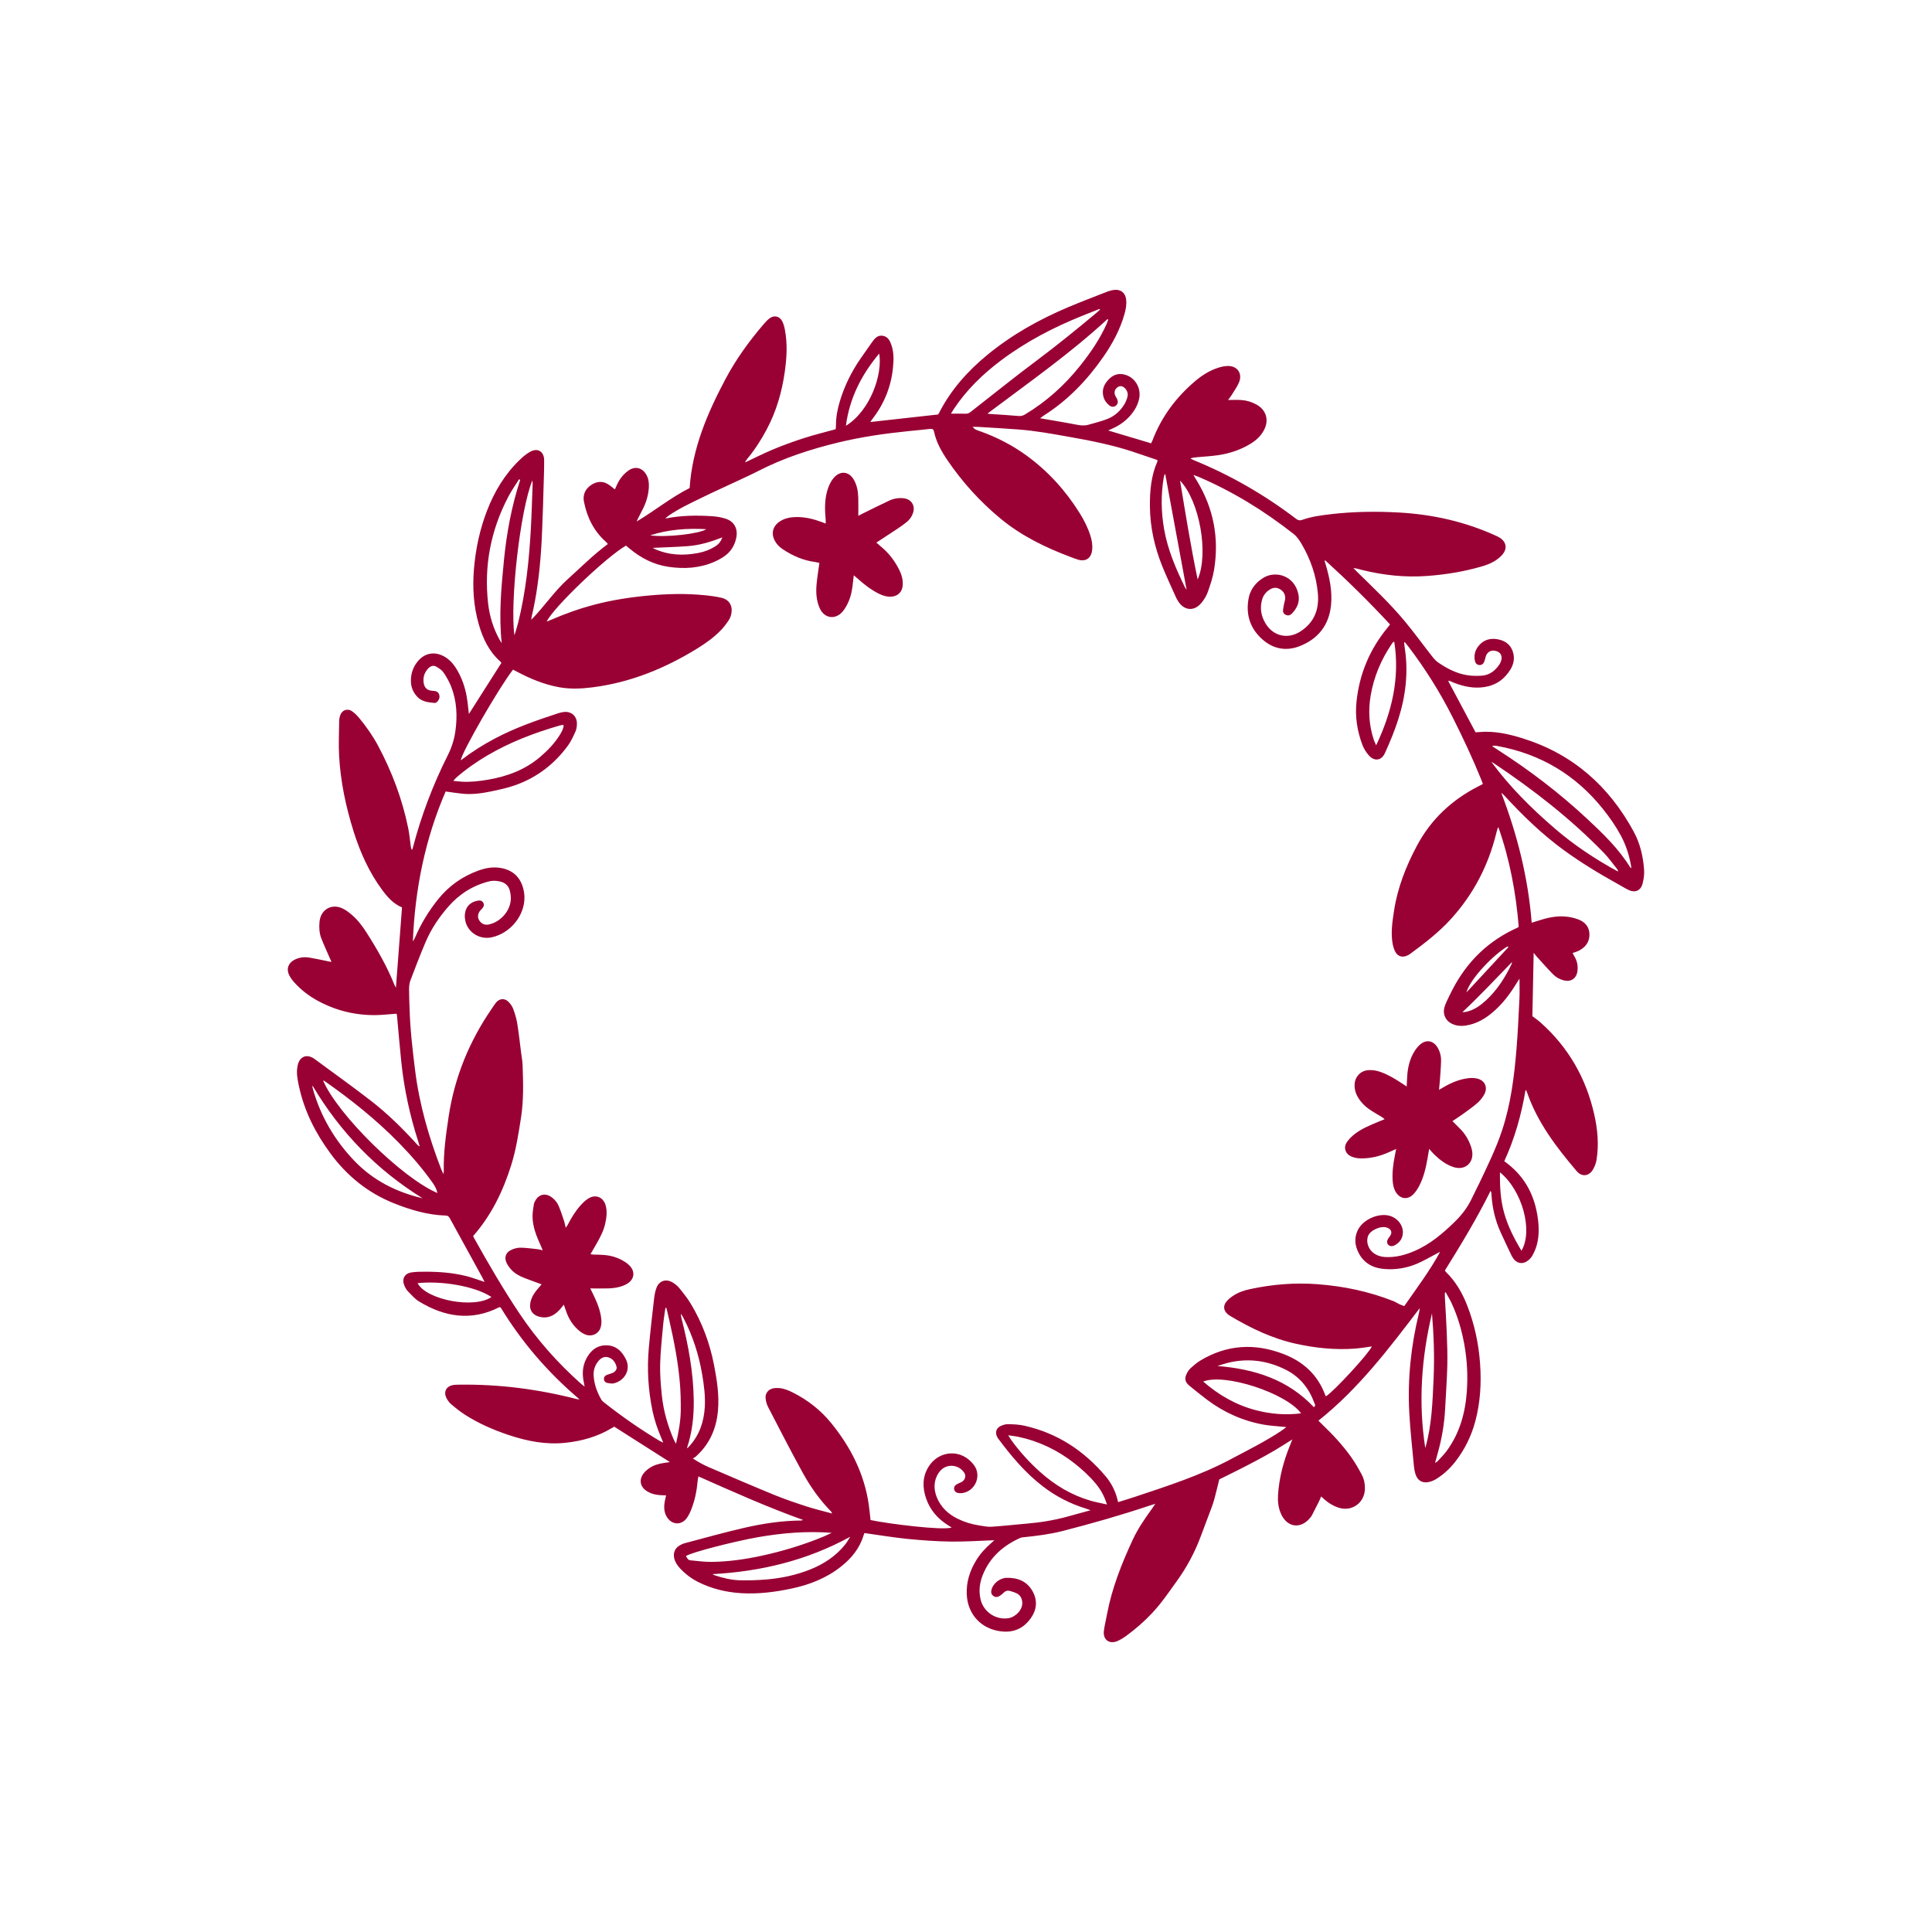 <?xml version="1.0" encoding="iso-8859-1"?>
<!-- Generator: Adobe Illustrator 21.1.0, SVG Export Plug-In . SVG Version: 6.00 Build 0)  -->
<svg version="1.1" id="Calque_1" xmlns="http://www.w3.org/2000/svg" xmlns:xlink="http://www.w3.org/1999/xlink" x="0px" y="0px"
	 width="432px" height="432px" viewBox="0 0 432 432" enable-background="new 0 0 432 432" xml:space="preserve">
<g>
	<path fill="#990033" d="M89.892,202.891c-1.925-0.788-3.229-2.267-4.424-3.882c-2.95-3.984-4.938-8.433-6.413-13.136
		c-1.728-5.509-2.918-11.129-3.23-16.898c-0.14-2.594-0.009-5.204,0.018-7.806c0.004-0.371,0.081-0.753,0.187-1.11
		c0.371-1.251,1.592-1.755,2.676-1.03c0.614,0.411,1.153,0.972,1.629,1.546c1.597,1.93,3.034,3.979,4.215,6.191
		c3.113,5.833,5.415,11.969,6.734,18.456c0.272,1.338,0.386,2.708,0.574,4.064c0.036,0.257,0.077,0.513,0.268,0.78
		c0.072-0.201,0.16-0.399,0.214-0.605c1.87-7.11,4.456-13.954,7.757-20.518c0.874-1.738,1.46-3.518,1.729-5.438
		c0.479-3.418,0.319-6.773-0.951-10.004c-0.434-1.103-1.037-2.161-1.706-3.142c-0.365-0.535-0.992-0.925-1.567-1.272
		c-0.63-0.381-1.272-0.205-1.78,0.309c-0.96,0.971-1.323,2.156-1.052,3.486c0.214,1.052,0.901,1.548,2.068,1.591
		c0.59,0.022,1.102,0.171,1.332,0.762c0.234,0.6,0.066,1.157-0.357,1.614c-0.152,0.164-0.412,0.351-0.604,0.333
		c-1.385-0.135-2.783-0.229-3.853-1.332c-0.985-1.016-1.471-2.225-1.477-3.612c-0.008-1.666,0.518-3.167,1.605-4.445
		c1.494-1.755,3.604-2.155,5.653-1.102c1.327,0.683,2.261,1.756,3.01,3.012c1.136,1.905,1.854,3.969,2.225,6.145
		c0.216,1.268,0.324,2.554,0.476,3.799c2.402-3.776,4.816-7.572,7.267-11.427c-0.072-0.09-0.161-0.235-0.282-0.343
		c-2.5-2.224-3.865-5.119-4.767-8.251c-1.159-4.024-1.433-8.139-1.094-12.308c0.368-4.534,1.31-8.939,2.95-13.18
		c1.648-4.265,3.973-8.117,7.287-11.311c0.685-0.661,1.435-1.292,2.253-1.77c1.716-1.003,3.201-0.149,3.213,1.845
		c0.013,2.122-0.087,4.245-0.142,6.367c-0.034,1.335-0.062,2.671-0.116,4.006c-0.136,3.352-0.206,6.71-0.447,10.055
		c-0.354,4.918-0.96,9.809-2.101,14.618c-0.036,0.151-0.039,0.31-0.079,0.642c2.924-2.988,5.145-6.364,8.129-9.058
		c2.947-2.661,5.753-5.48,9.003-7.892c-0.166-0.187-0.28-0.345-0.423-0.471c-2.729-2.416-4.244-5.513-4.93-9.025
		c-0.273-1.397,0.234-2.672,1.4-3.543c1.103-0.823,2.372-1.144,3.67-0.509c0.656,0.32,1.205,0.861,1.857,1.343
		c0.114-0.258,0.251-0.561,0.382-0.866c0.566-1.318,1.399-2.432,2.554-3.288c1.509-1.118,3.154-0.767,4.088,0.86
		c0.477,0.83,0.61,1.738,0.572,2.676c-0.066,1.63-0.485,3.177-1.179,4.647c-0.38,0.804-0.81,1.585-1.212,2.379
		c-0.1,0.198-0.181,0.406-0.342,0.769c4.15-2.48,7.769-5.437,11.849-7.485c0.585-8.856,3.955-16.71,8.003-24.344
		c2.339-4.411,5.244-8.428,8.481-12.212c0.421-0.492,0.861-0.99,1.373-1.379c1.033-0.786,2.267-0.507,2.853,0.655
		c0.287,0.57,0.46,1.216,0.582,1.848c0.612,3.167,0.423,6.338-0.029,9.504c-0.639,4.474-1.877,8.759-4.004,12.771
		c-1.24,2.339-2.661,4.551-4.346,6.593c-0.195,0.237-0.385,0.478-0.513,0.836c2.138-0.998,4.243-2.073,6.421-2.974
		c2.243-0.928,4.533-1.757,6.845-2.497c2.277-0.73,4.608-1.294,6.986-1.951c0.023-0.284,0.067-0.58,0.067-0.876
		c0.001-1.796,0.322-3.538,0.832-5.256c1.044-3.512,2.639-6.753,4.727-9.757c0.841-1.209,1.682-2.418,2.537-3.618
		c0.594-0.833,1.267-1.609,2.432-1.378c1.119,0.222,1.561,1.132,1.888,2.105c0.572,1.701,0.497,3.443,0.313,5.188
		c-0.451,4.267-2.051,8.066-4.68,11.444c-0.102,0.131-0.193,0.269-0.382,0.535c5.137-0.57,10.134-1.125,15.161-1.683
		c0.061-0.091,0.149-0.197,0.209-0.317c2.625-5.159,6.378-9.373,10.823-13.024c5.474-4.496,11.58-7.915,18.08-10.657
		c2.838-1.197,5.716-2.299,8.587-3.416c0.568-0.221,1.179-0.392,1.783-0.451c1.401-0.135,2.373,0.683,2.562,2.076
		c0.155,1.143-0.053,2.252-0.363,3.345c-0.993,3.501-2.704,6.653-4.77,9.618c-3.62,5.197-7.939,9.69-13.324,13.094
		c-0.22,0.139-0.419,0.313-0.765,0.575c1.337,0.228,2.506,0.422,3.673,0.627c1.517,0.267,3.035,0.528,4.546,0.821
		c0.852,0.165,1.702,0.247,2.541,0.012c1.414-0.397,2.849-0.752,4.215-1.28c1.637-0.632,2.93-1.766,3.847-3.274
		c0.298-0.49,0.523-1.042,0.683-1.594c0.178-0.611,0.082-1.224-0.309-1.761c-0.532-0.731-1.255-0.935-1.851-0.519
		c-0.715,0.498-0.898,1.293-0.476,2.043c0.151,0.268,0.323,0.532,0.42,0.819c0.166,0.495,0.068,0.952-0.358,1.295
		c-0.393,0.317-0.973,0.32-1.426-0.04c-0.658-0.523-1.148-1.193-1.358-2.011c-0.413-1.603,0.223-2.901,1.336-3.982
		c1.111-1.079,2.457-1.323,3.898-0.766c2.004,0.773,3.175,2.953,2.79,5.07c-0.285,1.569-1.065,2.879-2.109,4.046
		c-1.066,1.19-2.342,2.099-3.803,2.748c-0.3,0.133-0.598,0.273-1.042,0.477c3.287,0.982,6.408,1.914,9.594,2.866
		c0.093-0.186,0.214-0.381,0.294-0.593c1.988-5.244,5.22-9.603,9.463-13.228c1.571-1.342,3.3-2.46,5.292-3.085
		c0.677-0.212,1.4-0.371,2.105-0.383c2.101-0.038,3.314,1.643,2.533,3.603c-0.412,1.034-1.107,1.956-1.691,2.919
		c-0.191,0.315-0.433,0.6-0.784,1.08c1.106,0,2.041-0.052,2.967,0.013c1.206,0.084,2.357,0.43,3.417,1.026
		c2.146,1.208,2.809,3.432,1.681,5.632c-0.71,1.385-1.822,2.387-3.135,3.177c-2.202,1.325-4.604,2.115-7.13,2.49
		c-1.587,0.236-3.197,0.315-4.797,0.464c-0.471,0.044-0.943,0.087-1.438,0.277c0.262,0.129,0.517,0.275,0.787,0.385
		c8.193,3.353,15.799,7.731,22.838,13.096c0.442,0.337,0.808,0.454,1.389,0.248c2.043-0.724,4.184-1.012,6.329-1.264
		c5.084-0.596,10.191-0.664,15.285-0.381c7.545,0.418,14.835,2.053,21.741,5.209c0.341,0.156,0.684,0.324,0.991,0.538
		c1.253,0.87,1.503,2.269,0.567,3.482c-0.39,0.505-0.902,0.939-1.423,1.316c-1.037,0.749-2.226,1.192-3.451,1.544
		c-3.962,1.139-7.997,1.8-12.114,2.098c-4.903,0.355-9.703-0.149-14.453-1.319c-0.658-0.162-1.301-0.382-2.039-0.455
		c0.247,0.253,0.49,0.509,0.742,0.757c3.689,3.627,7.468,7.172,10.775,11.159c2.097,2.528,4.025,5.197,6.053,7.783
		c0.416,0.531,0.877,1.071,1.427,1.443c1.968,1.333,4.066,2.443,6.442,2.817c1.103,0.174,2.256,0.201,3.37,0.105
		c1.674-0.144,2.911-1.11,3.839-2.477c0.152-0.224,0.275-0.477,0.364-0.732c0.387-1.113-0.011-1.97-1.041-2.284
		c-1.094-0.333-2.026,0.134-2.355,1.189c-0.122,0.391-0.191,0.802-0.342,1.181c-0.192,0.482-0.554,0.786-1.109,0.747
		c-0.561-0.04-0.859-0.401-0.973-0.91c-0.264-1.173-0.006-2.273,0.695-3.212c1.118-1.499,2.7-1.968,4.476-1.619
		c1.787,0.351,3.043,1.39,3.435,3.25c0.251,1.189,0.01,2.337-0.598,3.366c-1.326,2.246-3.254,3.643-5.875,4.051
		c-2.382,0.371-4.629-0.11-6.83-0.962c-0.381-0.147-0.753-0.319-1.113-0.473c-0.053,0.037-0.086,0.051-0.105,0.076
		c-0.016,0.022-0.028,0.064-0.018,0.084c2.009,3.773,4.019,7.546,6.071,11.395c0.179-0.011,0.445-0.021,0.709-0.046
		c3.413-0.321,6.681,0.409,9.897,1.419c11.133,3.494,19.214,10.643,24.739,20.803c1.461,2.687,2.15,5.626,2.344,8.659
		c0.064,1.004-0.094,2.06-0.355,3.037c-0.416,1.555-1.68,2.075-3.13,1.377c-0.831-0.4-1.615-0.898-2.423-1.347
		c-4.165-2.314-8.236-4.771-12.089-7.587c-4.809-3.514-9.063-7.626-13.087-11.993c-0.252-0.273-0.506-0.544-0.852-0.774
		c3.573,9.329,6.001,18.91,6.799,29.031c0.492-0.15,0.904-0.266,1.309-0.401c2.095-0.698,4.229-1.201,6.451-0.96
		c0.907,0.098,1.828,0.306,2.679,0.632c1.485,0.567,2.442,1.623,2.476,3.313c0.034,1.745-0.891,2.893-2.359,3.665
		c-0.419,0.22-0.891,0.338-1.412,0.53c0.171,0.313,0.324,0.608,0.49,0.895c0.57,0.989,0.74,2.056,0.591,3.174
		c-0.216,1.621-1.441,2.437-3.022,2.049c-0.96-0.236-1.799-0.724-2.47-1.41c-1.267-1.294-2.462-2.661-3.682-4.001
		c-0.177-0.194-0.33-0.41-0.608-0.758c-0.1,4.877-0.195,9.576-0.289,14.167c0.643,0.494,1.264,0.911,1.818,1.404
		c6.237,5.558,10.193,12.454,12.02,20.588c0.749,3.334,1.056,6.699,0.518,10.091c-0.125,0.79-0.431,1.602-0.85,2.283
		c-0.904,1.466-2.486,1.595-3.604,0.279c-4.536-5.346-8.781-10.884-11.1-17.63c-0.063-0.184-0.154-0.359-0.319-0.543
		c-0.936,5.542-2.432,10.901-4.769,15.96c4.239,3.003,6.562,7.054,7.388,11.997c0.374,2.239,0.491,4.504-0.111,6.726
		c-0.23,0.848-0.594,1.68-1.027,2.445c-0.274,0.484-0.736,0.914-1.208,1.225c-1.016,0.667-2.169,0.436-2.924-0.518
		c-0.231-0.292-0.421-0.627-0.581-0.965c-0.808-1.701-1.621-3.4-2.394-5.117c-1.164-2.587-1.801-5.309-1.987-8.139
		c-0.018-0.272-0.047-0.544-0.076-0.816c-0.003-0.025-0.047-0.046-0.168-0.157c-3.039,6.146-6.586,11.965-10.191,17.765
		c0.113,0.15,0.181,0.268,0.274,0.36c2.148,2.099,3.613,4.628,4.698,7.402c1.646,4.209,2.585,8.566,2.902,13.077
		c0.308,4.374,0.06,8.688-1.087,12.929c-0.887,3.277-2.356,6.274-4.446,8.958c-1.168,1.5-2.541,2.789-4.143,3.805
		c-0.591,0.375-1.285,0.686-1.969,0.794c-1.405,0.222-2.382-0.456-2.807-1.822c-0.171-0.551-0.283-1.132-0.335-1.708
		c-0.369-4.02-0.83-8.036-1.045-12.066c-0.398-7.465,0.372-14.837,2.137-22.103c0.095-0.393,0.176-0.789,0.201-1.22
		c-6.845,8.992-13.652,17.999-22.654,25.159c0.359,0.36,0.66,0.675,0.976,0.976c2.312,2.203,4.47,4.549,6.327,7.146
		c0.892,1.247,1.658,2.593,2.382,3.947c0.518,0.97,0.737,2.056,0.711,3.177c-0.072,3.15-2.951,5.2-5.934,4.201
		c-1.148-0.385-2.176-0.999-3.083-1.805c-0.227-0.202-0.452-0.407-0.77-0.694c-0.173,0.404-0.3,0.743-0.46,1.065
		c-0.534,1.07-1.078,2.135-1.625,3.198c-0.078,0.151-0.192,0.283-0.298,0.418c-2.129,2.723-5.274,2.308-6.633-0.882
		c-0.548-1.285-0.713-2.653-0.632-4.026c0.233-3.934,1.249-7.69,2.734-11.327c0.128-0.313,0.25-0.628,0.477-1.198
		c-1.48,0.922-2.744,1.744-4.043,2.507c-1.358,0.797-2.741,1.552-4.13,2.296c-1.358,0.728-2.731,1.427-4.106,2.122
		c-1.372,0.694-2.755,1.367-4.061,2.013c-0.384,1.541-0.73,3.004-1.117,4.455c-0.185,0.693-0.431,1.372-0.681,2.045
		c-0.775,2.084-1.573,4.159-2.348,6.242c-1.321,3.552-3.09,6.859-5.304,9.937c-1.761,2.447-3.447,4.947-5.513,7.159
		c-1.783,1.91-3.75,3.612-5.852,5.156c-0.603,0.443-1.258,0.843-1.942,1.144c-1.823,0.802-3.292-0.287-3.044-2.273
		c0.152-1.22,0.458-2.42,0.683-3.631c1.092-5.87,3.273-11.367,5.771-16.75c1.173-2.527,2.766-4.804,4.389-7.057
		c0.178-0.247,0.342-0.504,0.659-0.971c-0.554,0.174-0.897,0.275-1.236,0.389c-6.46,2.169-13.009,4.033-19.609,5.722
		c-2.761,0.707-5.58,1.046-8.406,1.348c-0.337,0.036-0.697,0.059-0.998,0.194c-3.796,1.71-6.742,4.3-8.326,8.235
		c-0.717,1.782-0.954,3.631-0.49,5.537c0.677,2.778,3.393,4.596,6.221,4.159c1.517-0.235,3.304-1.881,3.08-3.676
		c-0.101-0.808-0.431-1.46-1.147-1.833c-0.509-0.265-1.071-0.448-1.629-0.595c-0.525-0.138-1.004,0.012-1.405,0.422
		c-0.26,0.266-0.556,0.51-0.872,0.707c-0.471,0.293-0.98,0.337-1.44-0.03c-0.454-0.362-0.519-0.84-0.375-1.39
		c0.346-1.328,1.808-2.59,3.347-2.634c2.447-0.07,4.563,0.747,5.815,2.967c1.212,2.148,0.954,4.3-0.519,6.261
		c-1.903,2.533-4.488,3.231-7.486,2.574c-3.927-0.861-6.49-3.984-6.69-8.055c-0.138-2.803,0.69-5.339,2.134-7.699
		c0.902-1.474,2.071-2.723,3.37-3.853c0.176-0.153,0.347-0.313,0.669-0.604c-3.364,0.117-6.55,0.352-9.732,0.305
		c-3.246-0.048-6.497-0.277-9.728-0.602c-3.192-0.32-6.363-0.859-9.591-1.308c-0.066,0.169-0.137,0.32-0.184,0.477
		c-0.866,2.903-2.672,5.123-5.005,6.983c-3.292,2.625-7.087,4.107-11.156,4.966c-3.697,0.78-7.432,1.246-11.217,1.019
		c-3.346-0.201-6.564-0.973-9.578-2.476c-1.546-0.771-2.907-1.807-4.088-3.07c-0.591-0.632-1.073-1.329-1.289-2.188
		c-0.301-1.202,0.097-2.28,1.15-2.919c0.376-0.228,0.794-0.417,1.219-0.529c4.401-1.16,8.784-2.399,13.217-3.418
		c4.204-0.967,8.474-1.609,12.809-1.649c0.121-0.001,0.242-0.035,0.375-0.135c-7.929-2.83-15.583-6.272-23.388-9.729
		c-0.062,0.391-0.138,0.739-0.17,1.091c-0.201,2.229-0.643,4.405-1.49,6.48c-0.269,0.659-0.598,1.323-1.037,1.876
		c-1.167,1.472-3.095,1.385-4.194-0.141c-0.797-1.107-0.854-2.355-0.634-3.642c0.074-0.433,0.184-0.861,0.304-1.415
		c-0.433-0.017-0.793-0.031-1.154-0.045c-1.078-0.043-2.105-0.286-3.037-0.84c-1.587-0.944-1.953-2.537-0.852-4.013
		c0.397-0.532,0.957-0.982,1.525-1.339c0.998-0.627,2.14-0.894,3.303-1.052c0.328-0.044,0.655-0.096,1.071-0.157
		c-4.181-2.66-8.264-5.257-12.443-7.915c-0.12,0.067-0.356,0.191-0.585,0.328c-3.171,1.903-6.629,2.877-10.286,3.268
		c-4.423,0.473-8.654-0.361-12.813-1.76c-3.42-1.15-6.712-2.588-9.75-4.546c-1.088-0.701-2.109-1.521-3.089-2.369
		c-0.451-0.39-0.82-0.936-1.071-1.483c-0.563-1.232,0.008-2.379,1.325-2.699c0.556-0.135,1.153-0.13,1.732-0.137
		c8.853-0.108,17.555,1.011,26.123,3.224c0.128,0.033,0.265,0.03,0.658,0.07c-7.113-6.03-12.967-12.854-17.653-20.568
		c-0.173-0.027-0.253-0.067-0.301-0.042c-6.239,3.162-12.202,2.209-17.943-1.288c-0.943-0.574-1.705-1.468-2.489-2.273
		c-0.348-0.357-0.604-0.837-0.799-1.305c-0.598-1.432,0.037-2.671,1.565-2.911c1.04-0.164,2.113-0.159,3.172-0.161
		c3.09-0.005,6.16,0.239,9.168,0.988c1.027,0.256,2.024,0.631,3.034,0.954c0.279,0.089,0.555,0.188,1.008,0.343
		c-0.221-0.435-0.346-0.701-0.487-0.958c-2.405-4.382-4.814-8.762-7.214-13.147c-0.22-0.403-0.407-0.719-0.974-0.736
		c-4.06-0.124-7.898-1.263-11.627-2.758c-5.774-2.314-10.438-6.087-14.126-11.079c-3.354-4.541-5.876-9.479-7.07-15.035
		c-0.316-1.47-0.632-2.951-0.343-4.472c0.051-0.268,0.103-0.54,0.198-0.793c0.521-1.39,1.748-1.871,3.072-1.211
		c0.183,0.091,0.361,0.199,0.525,0.321c4.216,3.111,8.488,6.151,12.628,9.36c3.741,2.9,7.119,6.218,10.294,9.734
		c0.159,0.176,0.31,0.359,0.607,0.457c-0.1-0.344-0.191-0.691-0.301-1.032c-1.866-5.784-3.16-11.694-3.796-17.738
		c-0.368-3.504-0.653-7.017-0.977-10.525c-0.009-0.098-0.05-0.193-0.099-0.372c-0.871,0.072-1.745,0.142-2.618,0.216
		c-5.221,0.44-10.159-0.531-14.792-2.988c-2.076-1.101-3.925-2.508-5.492-4.264c-0.429-0.48-0.826-1.017-1.11-1.591
		c-0.667-1.349-0.209-2.683,1.124-3.39c1.064-0.564,2.221-0.716,3.395-0.521c1.416,0.235,2.819,0.552,4.228,0.833
		c0.196,0.039,0.392,0.077,0.725,0.142c-0.149-0.334-0.252-0.561-0.351-0.789c-0.651-1.506-1.343-2.995-1.94-4.522
		c-0.455-1.165-0.501-2.41-0.393-3.649c0.238-2.718,2.643-4.169,5.112-3.024c0.792,0.367,1.514,0.934,2.181,1.509
		c1.279,1.103,2.291,2.448,3.199,3.868c2.401,3.757,4.61,7.616,6.278,11.764c0.06,0.149,0.152,0.286,0.317,0.591
		C88.993,214.778,89.438,208.893,89.892,202.891z M186.066,338.428c-0.131-0.263-0.156-0.369-0.221-0.436
		c-2.562-2.613-4.657-5.587-6.407-8.773c-2.653-4.83-5.165-9.737-7.701-14.631c-0.306-0.591-0.489-1.29-0.551-1.955
		c-0.1-1.073,0.584-1.934,1.635-2.18c0.424-0.099,0.882-0.111,1.319-0.082c1.149,0.077,2.191,0.52,3.204,1.033
		c3.314,1.68,6.179,3.926,8.526,6.815c4.357,5.363,7.396,11.336,8.39,18.244c0.164,1.141,0.264,2.292,0.392,3.423
		c4.003,0.857,16.383,2.391,18.137,1.661c-0.309-0.194-0.594-0.369-0.876-0.548c-2.272-1.441-3.948-3.373-4.833-5.939
		c-0.832-2.412-0.845-4.794,0.51-7.031c2.274-3.753,7.425-4.235,10.235-0.363c1.649,2.272,0.329,5.568-2.412,6.15
		c-0.391,0.083-0.822,0.077-1.217,0.012c-0.422-0.07-0.749-0.346-0.844-0.799c-0.096-0.457,0.103-0.826,0.466-1.063
		c0.339-0.221,0.734-0.355,1.102-0.533c0.834-0.401,1.164-1.333,0.728-2.049c-1.121-1.841-3.697-2.195-5.24-0.677
		c-0.404,0.397-0.735,0.912-0.967,1.432c-0.694,1.558-0.584,3.143,0.045,4.695c0.908,2.242,2.583,3.757,4.714,4.798
		c1.486,0.726,3.064,1.191,4.694,1.454c0.942,0.152,1.906,0.357,2.845,0.298c2.56-0.161,5.109-0.473,7.666-0.68
		c3.113-0.252,6.182-0.742,9.196-1.566c1.678-0.459,3.355-0.919,5.26-1.441c-0.538-0.192-0.848-0.316-1.167-0.414
		c-3.474-1.067-6.635-2.719-9.523-4.935c-3.932-3.017-7.059-6.769-9.998-10.704c-0.101-0.136-0.185-0.289-0.255-0.444
		c-0.411-0.91-0.167-1.833,0.725-2.284c0.533-0.27,1.17-0.477,1.756-0.467c1.225,0.022,2.477,0.079,3.666,0.347
		c7.39,1.665,13.379,5.615,18.215,11.38c1.043,1.244,1.805,2.662,2.325,4.203c0.16,0.474,0.266,0.967,0.411,1.505
		c1.302-0.409,2.547-0.781,3.779-1.192c7.273-2.427,14.577-4.764,21.384-8.393c3.868-2.062,7.804-3.996,11.451-6.448
		c0.295-0.198,0.574-0.421,1.009-0.743c-0.376-0.04-0.536-0.056-0.696-0.073c-1.462-0.155-2.94-0.221-4.384-0.48
		c-4.664-0.836-8.882-2.734-12.668-5.574c-1.315-0.986-2.582-2.035-3.863-3.066c-1.073-0.863-1.256-1.654-0.621-2.873
		c0.218-0.418,0.504-0.833,0.853-1.145c0.659-0.592,1.338-1.19,2.092-1.646c5.991-3.619,12.263-3.962,18.724-1.452
		c4.362,1.695,7.556,4.62,9.219,9.079c0.046,0.123,0.115,0.237,0.174,0.358c1.81-1.117,9.695-9.693,10.276-11.163
		c-1.284,0.167-2.566,0.396-3.857,0.488c-4.439,0.316-8.816-0.141-13.156-1.101c-5.284-1.17-10.077-3.476-14.685-6.228
		c-0.147-0.088-0.292-0.181-0.426-0.287c-1.042-0.82-1.213-1.939-0.352-2.956c0.434-0.512,0.996-0.941,1.563-1.31
		c1.131-0.737,2.407-1.154,3.718-1.434c4.947-1.058,9.929-1.474,14.997-1.095c5.851,0.438,11.513,1.613,16.97,3.765
		c0.472,0.186,0.902,0.478,1.363,0.695c0.351,0.166,0.72,0.292,1.109,0.447c2.817-4.046,5.701-7.885,8.013-12.112
		c-0.264,0.071-0.457,0.204-0.664,0.313c-1.483,0.777-2.927,1.646-4.463,2.299c-2.362,1.005-4.863,1.418-7.434,1.186
		c-2.785-0.251-4.862-1.57-5.938-4.22c-0.62-1.528-0.611-3.089,0.16-4.576c1.156-2.227,4.386-3.692,6.843-3.145
		c1.878,0.418,3.272,2.11,3.175,3.895c-0.069,1.276-0.74,2.182-1.851,2.763c-0.568,0.297-1.089,0.219-1.422-0.14
		c-0.343-0.37-0.34-0.845,0.018-1.415c0.091-0.144,0.205-0.274,0.308-0.411c0.65-0.862,0.439-1.595-0.571-1.982
		c-1.329-0.51-3.789,0.537-4.274,1.883c-0.166,0.46-0.217,1.019-0.132,1.5c0.329,1.88,1.878,3.064,3.996,3.182
		c2.316,0.128,4.482-0.462,6.576-1.366c3.425-1.478,6.214-3.854,8.857-6.412c1.607-1.555,2.979-3.302,3.928-5.356
		c0.531-1.15,1.139-2.263,1.68-3.408c1.814-3.837,3.696-7.645,5.042-11.684c1.974-5.926,2.744-12.069,3.251-18.251
		c0.308-3.751,0.477-7.515,0.661-11.275c0.071-1.447,0.012-2.901,0.012-4.497c-0.245,0.38-0.429,0.651-0.599,0.932
		c-1.554,2.564-3.342,4.933-5.688,6.839c-1.425,1.158-2.977,2.073-4.774,2.524c-1.25,0.314-2.496,0.424-3.733-0.064
		c-1.666-0.657-2.449-2.18-1.968-3.894c0.129-0.458,0.325-0.901,0.528-1.334c0.408-0.867,0.826-1.731,1.267-2.582
		c3.271-6.303,8.095-10.971,14.61-13.855c0.053-0.024,0.083-0.1,0.182-0.224c-0.611-7.549-2.008-14.999-4.556-22.239
		c-0.212,0.413-0.325,0.825-0.426,1.24c-1.767,7.302-5.123,13.776-10.181,19.337c-2.709,2.979-5.894,5.422-9.126,7.799
		c-0.192,0.141-0.406,0.257-0.623,0.356c-1.112,0.507-2.153,0.21-2.706-0.879c-0.303-0.598-0.497-1.279-0.604-1.944
		c-0.388-2.401-0.02-4.784,0.339-7.15c0.791-5.206,2.692-10.032,5.164-14.649c3.159-5.901,7.836-10.231,13.773-13.246
		c0.299-0.152,0.594-0.309,0.941-0.49c-0.138-0.369-0.249-0.686-0.375-0.996c-1.917-4.731-4.085-9.346-6.382-13.904
		c-2.83-5.615-6.153-10.915-9.968-15.909c-0.237-0.311-0.494-0.607-0.769-0.945c-0.085,0.154-0.117,0.184-0.114,0.21
		c0.044,0.407,0.078,0.816,0.142,1.219c0.419,2.653,0.46,5.307,0.203,7.985c-0.526,5.471-2.395,10.527-4.661,15.461
		c-0.76,1.656-2.327,1.88-3.558,0.512c-0.626-0.695-1.15-1.555-1.479-2.43c-1.158-3.081-1.647-6.267-1.305-9.574
		c0.642-6.207,2.945-11.707,6.898-16.525c0.191-0.233,0.371-0.475,0.607-0.777c-4.639-5.011-9.474-9.763-14.54-14.374
		c-0.061,0.177-0.088,0.214-0.08,0.24c0.087,0.294,0.184,0.586,0.27,0.881c0.836,2.874,1.438,5.788,1.166,8.799
		c-0.413,4.584-2.897,7.719-7.111,9.339c-2.83,1.089-5.647,0.644-8.015-1.346c-2.846-2.392-3.974-5.508-3.351-9.185
		c0.357-2.106,1.532-3.687,3.369-4.805c2.626-1.597,6.926-0.584,7.806,3.738c0.349,1.713-0.334,3.162-1.549,4.363
		c-0.345,0.341-0.79,0.409-1.242,0.226c-0.421-0.171-0.673-0.527-0.651-0.962c0.026-0.54,0.155-1.076,0.253-1.611
		c0.068-0.367,0.214-0.728,0.231-1.096c0.042-0.895-0.362-1.601-1.114-2.061c-0.764-0.468-1.551-0.448-2.326,0.042
		c-0.88,0.556-1.475,1.315-1.748,2.321c-0.504,1.856-0.205,3.608,0.769,5.236c1.722,2.881,4.985,3.648,7.806,1.829
		c3.119-2.012,4.248-4.941,3.914-8.561c-0.362-3.926-1.623-7.551-3.591-10.935c-0.491-0.844-1.072-1.723-1.825-2.314
		c-6.574-5.162-13.638-9.525-21.345-12.808c-0.27-0.115-0.553-0.2-1.076-0.387c0.331,0.549,0.532,0.886,0.736,1.22
		c3.783,6.187,5.062,12.878,3.892,20.01c-0.28,1.708-0.845,3.385-1.432,5.021c-0.316,0.881-0.856,1.731-1.469,2.445
		c-1.576,1.837-3.745,1.646-5.071-0.366c-0.207-0.314-0.398-0.643-0.551-0.986c-1.032-2.313-2.117-4.605-3.063-6.953
		c-1.729-4.292-2.72-8.755-2.756-13.399c-0.027-3.444,0.267-6.843,1.692-10.047c0.021-0.048-0.025-0.126-0.065-0.298
		c-1.821-0.616-3.693-1.264-5.573-1.882c-4.63-1.522-9.4-2.448-14.188-3.298c-3.741-0.664-7.479-1.351-11.273-1.635
		c-2.969-0.222-5.942-0.391-8.913-0.576c-0.391-0.024-0.786-0.003-1.329-0.003c0.52,0.666,1.138,0.783,1.694,0.982
		c3.734,1.331,7.225,3.132,10.426,5.468c4.762,3.475,8.65,7.772,11.778,12.76c1.022,1.63,1.887,3.337,2.463,5.181
		c0.33,1.056,0.501,2.129,0.357,3.239c-0.228,1.762-1.434,2.559-3.151,2.053c-0.524-0.155-1.034-0.362-1.547-0.553
		c-5.709-2.132-11.136-4.773-15.866-8.699c-4.539-3.768-8.454-8.097-11.772-12.969c-1.337-1.964-2.501-4.015-2.997-6.371
		c-0.119-0.565-0.38-0.705-0.932-0.639c-1.63,0.195-3.267,0.339-4.901,0.505c-5.248,0.533-10.458,1.287-15.591,2.532
		c-6.174,1.498-12.183,3.444-17.854,6.354c-1.644,0.844-3.33,1.604-5.003,2.391c-2.54,1.194-5.105,2.34-7.624,3.577
		c-2.579,1.267-5.204,2.46-7.569,4.123c-0.167,0.117-0.309,0.271-0.635,0.561c3.558-0.713,6.911-0.732,10.263-0.537
		c1.116,0.065,2.261,0.241,3.316,0.596c1.853,0.623,2.68,2.233,2.317,4.15c-0.341,1.801-1.251,3.255-2.763,4.287
		c-0.674,0.46-1.41,0.849-2.159,1.177c-3.303,1.444-6.769,1.639-10.276,1.118c-3.299-0.49-6.171-1.974-8.717-4.107
		c-0.258-0.216-0.518-0.432-0.762-0.635c-4.465,2.571-16.345,13.946-17.725,16.988c0.421-0.169,0.799-0.312,1.17-0.472
		c2.99-1.293,6.046-2.393,9.195-3.232c4.079-1.087,8.229-1.732,12.431-2.118c4.172-0.384,8.337-0.484,12.507-0.07
		c1.291,0.128,2.591,0.291,3.849,0.594c1.579,0.38,2.384,1.63,2.176,3.241c-0.073,0.563-0.251,1.162-0.553,1.634
		c-0.531,0.829-1.134,1.633-1.816,2.342c-1.552,1.613-3.367,2.909-5.267,4.082c-7.25,4.477-14.993,7.637-23.503,8.711
		c-2.452,0.31-4.912,0.419-7.364-0.022c-3.372-0.606-6.492-1.898-9.5-3.496c-0.29-0.154-0.582-0.305-0.856-0.448
		c-3.111,3.963-11.542,18.59-11.678,20.274c0.189-0.132,0.361-0.241,0.522-0.365c2.204-1.699,4.564-3.147,7.016-4.457
		c4.551-2.433,9.401-4.112,14.284-5.71c0.356-0.117,0.729-0.195,1.1-0.252c1.725-0.262,3.061,0.863,3.039,2.609
		c-0.007,0.571-0.077,1.188-0.307,1.7c-0.487,1.087-0.98,2.204-1.676,3.158c-2.983,4.087-6.849,7.085-11.611,8.815
		c-1.823,0.662-3.749,1.073-5.655,1.47c-2.112,0.44-4.259,0.716-6.427,0.494c-1.208-0.124-2.409-0.318-3.676-0.489
		c-4.607,10.642-6.861,21.888-7.333,33.536c0.229-0.3,0.387-0.625,0.529-0.956c1.305-3.041,3.014-5.839,5.076-8.422
		c2.411-3.02,5.448-5.174,9.08-6.483c1.596-0.575,3.226-0.872,4.937-0.578c2.54,0.436,4.234,1.842,4.982,4.309
		c0.216,0.711,0.34,1.476,0.35,2.219c0.058,4.166-3.185,8.101-7.356,8.99c-2.597,0.554-5.242-1.025-5.844-3.607
		c-0.422-1.809,0.063-4.151,2.838-4.61c0.46-0.076,0.825,0.005,1.086,0.372c0.292,0.41,0.239,0.85-0.046,1.244
		c-0.159,0.22-0.387,0.388-0.559,0.599c-0.569,0.696-0.656,1.538-0.239,2.186c0.533,0.828,1.259,1.137,2.189,0.931
		c2.46-0.545,4.556-2.759,4.853-5.265c0.09-0.759-0.002-1.58-0.199-2.323c-0.281-1.057-1.017-1.738-2.13-2.005
		c-0.854-0.204-1.697-0.247-2.54-0.03c-3.627,0.931-6.65,2.847-9.099,5.665c-2.056,2.367-3.802,4.953-5.035,7.838
		c-1.21,2.831-2.307,5.712-3.403,8.591c-0.225,0.591-0.31,1.266-0.315,1.904c-0.011,1.47,0.066,2.941,0.109,4.412
		c0.135,4.623,0.666,9.209,1.236,13.795c0.951,7.661,3.079,15.003,5.851,22.179c0.115,0.297,0.276,0.577,0.515,1.069
		c0.034-0.378,0.059-0.506,0.056-0.633c-0.101-4.129,0.475-8.203,1.087-12.263c1.323-8.782,4.612-16.799,9.641-24.109
		c0.311-0.451,0.596-0.924,0.942-1.346c0.772-0.939,1.924-1.046,2.787-0.189c0.449,0.446,0.85,1.014,1.067,1.603
		c0.389,1.054,0.719,2.149,0.899,3.256c0.347,2.125,0.575,4.27,0.848,6.407c0.126,0.984,0.318,1.967,0.351,2.954
		c0.131,3.902,0.25,7.804-0.358,11.687c-0.556,3.551-1.096,7.107-2.171,10.548c-1.823,5.838-4.432,11.261-8.541,15.934
		c0.064,0.134,0.128,0.288,0.209,0.433c3.226,5.771,6.543,11.484,10.227,16.981c3.858,5.756,8.414,10.887,13.571,15.499
		c0.246,0.22,0.514,0.414,0.925,0.742c-0.084-0.466-0.123-0.73-0.18-0.989c-0.484-2.213-0.218-4.292,1.123-6.169
		c0.908-1.271,2.13-2.036,3.715-2.07c2.23-0.049,3.613,1.199,4.559,3.085c1.227,2.448-0.353,4.855-2.671,5.412
		c-0.44,0.106-0.946,0.004-1.41-0.074c-0.485-0.082-0.807-0.408-0.811-0.92c-0.004-0.463,0.299-0.755,0.711-0.912
		c0.383-0.146,0.792-0.226,1.167-0.388c0.677-0.292,1.088-0.87,0.936-1.429c-0.262-0.967-0.812-1.766-1.809-2.078
		c-0.927-0.29-1.674,0.123-2.26,0.839c-0.772,0.942-1.122,2.031-1.05,3.245c0.113,1.921,0.757,3.679,1.701,5.334
		c0.147,0.258,0.389,0.478,0.627,0.665c3.988,3.138,8.138,6.045,12.503,8.638c0.181,0.107,0.384,0.176,0.728,0.331
		c-0.207-0.496-0.336-0.808-0.467-1.119c-0.828-1.96-1.518-3.965-1.947-6.051c-0.952-4.625-1.229-9.297-0.807-13.996
		c0.328-3.646,0.747-7.284,1.166-10.92c0.101-0.876,0.253-1.777,0.576-2.59c0.592-1.492,2.083-1.979,3.476-1.181
		c0.584,0.334,1.154,0.775,1.576,1.293c0.927,1.139,1.852,2.3,2.607,3.555c2.547,4.235,4.239,8.811,5.18,13.661
		c0.652,3.364,1.184,6.728,0.88,10.189c-0.361,4.113-1.912,7.598-5.025,10.348c-0.172,0.152-0.4,0.243-0.602,0.362
		c1.283,0.834,2.419,1.456,3.604,1.964c4.875,2.093,9.746,4.195,14.655,6.206c2.341,0.958,4.746,1.77,7.153,2.551
		C182.164,337.434,184.056,337.878,186.066,338.428z M212.63,92.499c1.254,0,2.313-0.016,3.371,0.008
		c0.451,0.01,0.771-0.191,1.103-0.451c4.962-3.88,9.87-7.833,14.915-11.602c4.475-3.343,8.793-6.87,13.081-10.441
		c0.296-0.246,0.576-0.51,0.864-0.766c-0.038-0.058-0.075-0.116-0.113-0.174c-1.23,0.49-2.46,0.977-3.688,1.47
		c-6.506,2.612-12.689,5.81-18.315,10.031c-4.113,3.085-7.753,6.622-10.602,10.93C213.064,91.779,212.897,92.067,212.63,92.499z
		 M364.796,194.12c-0.414-2.633-1.158-5.032-2.369-7.282c-1.139-2.118-2.508-4.077-4.008-5.952
		c-6.066-7.583-13.871-12.261-23.414-14.04c-0.402-0.075-0.814-0.199-1.398-0.019c0.5,0.324,0.839,0.546,1.18,0.764
		c7.14,4.565,13.861,9.687,20.059,15.461c3.551,3.308,7.069,6.686,9.657,10.868C364.534,193.971,364.611,193.996,364.796,194.12z
		 M220.79,92.484c0.396,0.052,0.549,0.08,0.703,0.091c2.082,0.142,4.167,0.254,6.245,0.441c0.55,0.049,0.972-0.052,1.437-0.33
		c4.758-2.848,8.812-6.487,12.271-10.809c2.383-2.978,4.535-6.099,6.071-9.611c0.112-0.257,0.188-0.529,0.28-0.795
		c-0.056-0.039-0.113-0.079-0.169-0.118C239.293,79.053,230.009,85.545,220.79,92.484z M323.255,288.953
		c-0.058,0.023-0.116,0.046-0.174,0.069c0,0.394-0.018,0.79,0.003,1.183c0.136,2.594,0.316,5.187,0.413,7.783
		c0.092,2.461,0.186,4.927,0.124,7.387c-0.082,3.211-0.322,6.418-0.487,9.628c-0.174,3.361-0.729,6.657-1.646,9.893
		c-0.194,0.683-0.372,1.37-0.608,2.243c0.315-0.225,0.493-0.312,0.617-0.449c0.665-0.734,1.377-1.436,1.963-2.23
		c2.938-3.985,4.2-8.557,4.533-13.421c0.24-3.493,0.054-6.973-0.57-10.425c-0.58-3.212-1.488-6.323-2.872-9.282
		C324.169,290.515,323.69,289.744,323.255,288.953z M126.039,162.172c-0.151-0.047-0.218-0.091-0.275-0.081
		c-0.235,0.043-0.47,0.092-0.699,0.158c-5.632,1.636-11.083,3.711-16.151,6.706c-2.45,1.448-4.771,3.074-6.918,4.945
		c-0.188,0.164-0.338,0.371-0.64,0.706c0.803,0.077,1.408,0.159,2.014,0.188c1.922,0.092,3.818-0.12,5.712-0.444
		c4.321-0.74,8.312-2.21,11.697-5.098c1.702-1.452,3.238-3.048,4.418-4.958C125.602,163.641,125.989,162.963,126.039,162.172z
		 M247.518,336.403c-0.602-1.928-1.44-3.392-2.548-4.714c-1.413-1.686-3.031-3.159-4.755-4.513c-3.744-2.938-7.937-4.937-12.6-5.922
		c-0.642-0.135-1.3-0.19-2.175-0.313c0.322,0.503,0.488,0.793,0.682,1.061c1.892,2.615,4.053,4.988,6.457,7.139
		c3.307,2.96,7.032,5.198,11.317,6.431C245.001,335.891,246.141,336.092,247.518,336.403z M97.81,266.765
		c-0.188-0.889-0.594-1.62-1.085-2.312c-2.264-3.19-4.815-6.138-7.55-8.93c-5.073-5.179-10.714-9.674-16.642-13.824
		c-0.068-0.048-0.171-0.046-0.285-0.074C75.538,249.268,89.92,263.421,97.81,266.765z M185.968,342.741
		c-5.619-0.43-11.092,0.038-16.543,0.988c-4.931,0.859-14.99,3.403-16.054,4.219c0.277,0.367,0.402,0.888,0.978,0.939
		c1.566,0.139,3.136,0.374,4.702,0.358c3.809-0.037,7.566-0.574,11.29-1.383c4.729-1.027,9.337-2.429,13.809-4.277
		C184.767,343.331,185.363,343.024,185.968,342.741z M333.451,170.33c4.094,5.576,8.953,10.403,14.159,14.887
		c4.357,3.753,9.118,6.927,14.189,9.663c-0.003-0.211-0.052-0.366-0.147-0.484c-1.008-1.25-1.935-2.58-3.051-3.726
		c-7.413-7.611-15.741-14.108-24.562-19.994C333.85,170.551,333.647,170.445,333.451,170.33z M116.321,107.297
		c-0.088-0.042-0.177-0.084-0.265-0.127c-0.807,1.302-1.699,2.559-2.407,3.912c-3.914,7.481-5.453,15.432-4.51,23.832
		c0.32,2.846,1.151,5.556,2.539,8.078c0.156,0.283,0.339,0.551,0.51,0.827c-0.675-6.218-0.113-12.349,0.488-18.468
		C113.277,119.218,114.39,113.173,116.321,107.297z M149.003,292.428c-0.073,0.012-0.146,0.025-0.219,0.037
		c-0.174,1.285-0.396,2.567-0.513,3.857c-0.26,2.892-0.589,5.786-0.658,8.685c-0.056,2.35,0.133,4.717,0.38,7.059
		c0.361,3.42,1.304,6.707,2.674,9.866c0.109,0.251,0.267,0.479,0.499,0.889c0.57-2.642,1.04-5.061,1.056-7.531
		c0.012-1.947-0.023-3.902-0.18-5.842c-0.386-4.781-1.304-9.48-2.362-14.152C149.463,294.338,149.229,293.384,149.003,292.428z
		 M290.933,316.026c-3.416-4.585-17.131-9.028-21.899-7.109c3.494,3.029,7.361,5.262,11.812,6.416
		C284.138,316.186,287.475,316.469,290.933,316.026z M311.761,143.496c-0.159,0.055-0.243,0.058-0.279,0.101
		c-0.11,0.129-0.206,0.272-0.302,0.413c-2.368,3.501-3.979,7.314-4.693,11.488c-0.575,3.359-0.38,6.672,0.694,9.918
		c0.12,0.362,0.303,0.704,0.535,1.235C311.253,159.152,313.032,151.609,311.761,143.496z M190.124,343.619
		c-9.673,5.295-19.899,7.761-30.841,8.365c0.31,0.151,0.42,0.222,0.541,0.262c1.827,0.598,3.698,1.062,5.616,1.107
		c2.012,0.048,4.036-0.011,6.04-0.186c3.316-0.29,6.562-0.985,9.665-2.22c3.033-1.207,5.705-2.96,7.785-5.518
		C189.349,344.914,189.668,344.318,190.124,343.619z M94.494,267.941c-10.259-6.357-18.419-14.76-24.587-25.156
		c-0.029,0.116-0.066,0.184-0.056,0.245c0.028,0.168,0.069,0.334,0.116,0.497c1.752,6.15,4.905,11.503,9.322,16.096
		C83.463,263.964,88.637,266.563,94.494,267.941z M115.012,142.031c0.049-0.12,0.11-0.237,0.146-0.36
		c0.242-0.821,0.508-1.635,0.713-2.465c1.71-6.907,2.444-13.948,2.833-21.032c0.182-3.316,0.271-6.638,0.396-9.957
		c0.008-0.203-0.034-0.408-0.07-0.796C116.29,114.207,114.03,134.432,115.012,142.031z M320.198,293.673
		c-2.369,9.951-3.082,19.979-1.503,30.122c1.47-5.061,1.617-10.294,1.859-15.499C320.78,303.422,320.595,298.543,320.198,293.673z
		 M335.394,262.132c-0.038,3.202,0.117,6.226,0.962,9.178c0.847,2.958,2.226,5.665,3.849,8.356
		C342.854,275.193,340.365,266.146,335.394,262.132z M272.213,305.441c8.304,0.669,15.753,3.021,21.566,9.205
		c0.5-0.34,0.208-0.683,0.105-0.964c-1.201-3.279-3.252-5.844-6.41-7.421c-4.163-2.079-8.516-2.643-13.053-1.495
		C273.675,304.954,272.948,305.214,272.213,305.441z M153.597,323.817c0.159-0.092,0.227-0.115,0.274-0.16
		c0.098-0.095,0.186-0.2,0.278-0.301c2.238-2.465,3.238-5.414,3.441-8.691c0.153-2.479-0.172-4.91-0.583-7.342
		c-0.747-4.417-2.107-8.625-4.171-12.604c-0.17-0.328-0.37-0.641-0.555-0.962c-0.058,0.412,0.031,0.738,0.114,1.065
		c1.521,5.977,2.64,12.016,2.727,18.207C155.173,316.667,154.791,320.247,153.597,323.817z M109.895,290.017
		c-3.894-2.581-11.672-3.663-16.523-3.092C95.38,290.694,106.045,292.69,109.895,290.017z M189.143,95.207
		c5.472-3.38,8.247-11.52,7.45-16.157C192.643,83.775,189.966,88.983,189.143,95.207z M265.326,131.861
		c-1.622-8.787-3.202-17.347-4.783-25.908c-0.185,0.229-0.267,0.451-0.307,0.682c-0.673,3.914-0.62,7.821,0.068,11.731
		c0.81,4.598,2.633,8.826,4.664,12.981C265.026,131.464,265.117,131.564,265.326,131.861z M267.798,129.562
		c2.534-5.744,0.435-17.53-3.938-22.101C265.089,114.894,266.255,122.187,267.798,129.562z M145.941,122.505
		c0.2,0.105,0.367,0.205,0.544,0.283c3.117,1.381,6.355,1.489,9.646,0.861c1.349-0.258,2.632-0.738,3.804-1.477
		c0.692-0.436,1.223-1.003,1.569-2.005c-2.622,1.012-5.107,1.762-7.706,1.951C151.212,122.308,148.617,122.379,145.941,122.505z
		 M338.097,215.114c-3.683,3.777-7.254,7.612-11.102,11.209c0.371,0.015,0.702-0.034,1.025-0.114
		c1.679-0.42,3.034-1.397,4.275-2.546c2.473-2.29,4.251-5.076,5.699-8.092C338.06,215.434,338.065,215.267,338.097,215.114z
		 M145.37,119.702c3.45,0.52,11.003-0.327,12.563-1.374C153.596,118.082,149.43,118.395,145.37,119.702z M337.296,211.771
		c-0.064-0.052-0.129-0.104-0.193-0.156c-3.004,1.718-8.362,7.182-9.207,10.298C331.13,218.424,334.213,215.098,337.296,211.771z"/>
	<path fill="#990033" d="M314.54,242.943c0.053-1.002,0.079-1.814,0.142-2.623c0.14-1.797,0.576-3.521,1.498-5.078
		c0.377-0.637,0.855-1.26,1.419-1.731c1.362-1.136,2.921-0.82,3.831,0.697c0.56,0.933,0.823,1.97,0.796,3.043
		c-0.037,1.468-0.166,2.935-0.267,4.401c-0.042,0.611-0.113,1.221-0.191,2.041c0.446-0.26,0.752-0.437,1.056-0.615
		c1.731-1.011,3.561-1.769,5.565-1.998c0.632-0.072,1.309-0.055,1.925,0.092c1.701,0.404,2.417,1.952,1.59,3.499
		c-0.38,0.71-0.907,1.391-1.511,1.921c-1.025,0.9-2.154,1.686-3.26,2.491c-0.743,0.541-1.521,1.033-2.36,1.599
		c0.587,0.59,1.105,1.122,1.636,1.642c1.148,1.125,1.949,2.465,2.48,3.973c0.113,0.321,0.204,0.654,0.266,0.989
		c0.499,2.688-1.558,4.524-4.145,3.677c-1.696-0.555-3.077-1.624-4.342-2.85c-0.337-0.327-0.632-0.698-1.102-1.222
		c-0.151,0.876-0.256,1.5-0.365,2.124c-0.378,2.165-0.869,4.303-1.915,6.256c-0.366,0.684-0.82,1.365-1.38,1.892
		c-1.241,1.168-2.838,0.895-3.757-0.55c-0.491-0.772-0.676-1.638-0.74-2.535c-0.139-1.929,0.116-3.825,0.492-5.711
		c0.085-0.427,0.164-0.856,0.28-1.464c-0.536,0.242-0.93,0.413-1.318,0.595c-2.138,1.007-4.383,1.576-6.75,1.516
		c-0.667-0.017-1.373-0.165-1.984-0.432c-1.311-0.572-1.767-1.959-0.985-3.159c0.473-0.726,1.143-1.365,1.837-1.897
		c1.562-1.196,3.385-1.925,5.186-2.68c0.437-0.183,0.878-0.36,1.444-0.592c-0.252-0.199-0.407-0.347-0.586-0.457
		c-0.931-0.576-1.891-1.109-2.798-1.721c-1.031-0.695-1.893-1.576-2.542-2.65c-0.563-0.933-0.853-1.934-0.781-3.034
		c0.11-1.686,1.328-2.951,3.01-3.099c0.935-0.082,1.836,0.067,2.724,0.379c1.729,0.607,3.279,1.542,4.796,2.543
		C313.742,242.42,314.054,242.624,314.54,242.943z"/>
	<path fill="#990033" d="M191.918,115.344c0.315-0.165,0.639-0.343,0.97-0.506c1.965-0.965,3.919-1.953,5.902-2.88
		c1.036-0.484,2.151-0.678,3.305-0.541c1.658,0.197,2.582,1.599,2.088,3.191c-0.26,0.839-0.744,1.553-1.417,2.103
		c-0.687,0.561-1.422,1.068-2.16,1.562c-1.504,1.006-3.025,1.987-4.65,3.051c0.359,0.315,0.62,0.561,0.898,0.785
		c1.899,1.535,3.337,3.424,4.369,5.632c0.458,0.98,0.692,1.997,0.631,3.084c-0.082,1.481-1.058,2.488-2.533,2.587
		c-1.063,0.071-2.025-0.26-2.951-0.734c-1.69-0.866-3.172-2.022-4.577-3.285c-0.247-0.223-0.505-0.434-0.884-0.759
		c-0.068,0.572-0.129,0.998-0.168,1.425c-0.144,1.576-0.399,3.134-1.056,4.58c-0.35,0.77-0.777,1.544-1.332,2.173
		c-1.601,1.815-4.005,1.458-5.021-0.733c-0.798-1.72-0.912-3.576-0.743-5.433c0.142-1.562,0.409-3.113,0.635-4.771
		c-0.302-0.068-0.621-0.166-0.947-0.208c-2.637-0.341-5.004-1.368-7.2-2.824c-0.75-0.497-1.39-1.111-1.822-1.918
		c-0.876-1.638-0.468-3.277,1.078-4.306c1.124-0.749,2.401-0.99,3.715-1.008c1.94-0.026,3.8,0.422,5.611,1.088
		c0.284,0.105,0.566,0.216,0.969,0.37c0-0.343,0.019-0.592-0.003-0.838c-0.197-2.158-0.264-4.309,0.327-6.424
		c0.297-1.064,0.73-2.069,1.45-2.923c1.448-1.717,3.427-1.534,4.539,0.422c0.694,1.222,0.928,2.571,0.967,3.95
		C191.948,112.583,191.918,113.914,191.918,115.344z"/>
	<path fill="#990033" d="M121.11,287.184c-1.364-0.503-2.613-0.944-3.847-1.424c-1.126-0.438-2.189-1.012-3.002-1.923
		c-0.425-0.476-0.812-1.028-1.058-1.612c-0.442-1.05-0.093-2.118,0.916-2.643c0.646-0.337,1.419-0.589,2.136-0.593
		c1.292-0.007,2.585,0.193,3.876,0.326c0.363,0.037,0.72,0.141,1.231,0.245c-0.187-0.432-0.313-0.734-0.448-1.032
		c-0.935-2.067-1.804-4.163-1.836-6.473c-0.013-0.913,0.146-1.834,0.288-2.741c0.056-0.359,0.242-0.716,0.438-1.031
		c0.75-1.213,2.078-1.513,3.287-0.747c0.832,0.528,1.466,1.269,1.845,2.159c0.467,1.097,0.826,2.242,1.207,3.374
		c0.14,0.417,0.21,0.857,0.354,1.461c0.214-0.315,0.373-0.504,0.483-0.718c0.802-1.559,1.71-3.052,2.893-4.351
		c0.502-0.551,1.06-1.092,1.69-1.479c1.636-1.005,3.343-0.3,3.862,1.548c0.391,1.394,0.193,2.786-0.119,4.164
		c-0.337,1.486-1.036,2.823-1.771,4.14c-0.466,0.836-0.952,1.659-1.501,2.612c0.329,0.038,0.575,0.088,0.82,0.09
		c1.509,0.014,3.013,0.048,4.472,0.505c1.157,0.363,2.23,0.888,3.153,1.676c1.708,1.458,1.474,3.481-0.529,4.497
		c-1.639,0.831-3.42,0.906-5.212,0.887c-0.883-0.01-1.765-0.002-2.754-0.002c0.175,0.35,0.341,0.675,0.501,1.004
		c0.933,1.914,1.8,3.855,1.98,6.009c0.047,0.566-0.001,1.176-0.165,1.716c-0.445,1.465-2.016,2.166-3.493,1.546
		c-0.584-0.245-1.134-0.644-1.605-1.075c-1.235-1.131-2.078-2.534-2.623-4.116c-0.155-0.451-0.314-0.9-0.509-1.458
		c-0.354,0.435-0.633,0.816-0.951,1.161c-1.221,1.318-2.675,2.026-4.503,1.551c-1.661-0.432-2.388-1.705-1.977-3.374
		c0.278-1.126,0.897-2.064,1.647-2.926C120.549,287.837,120.808,287.534,121.11,287.184z"/>
</g>
</svg>

